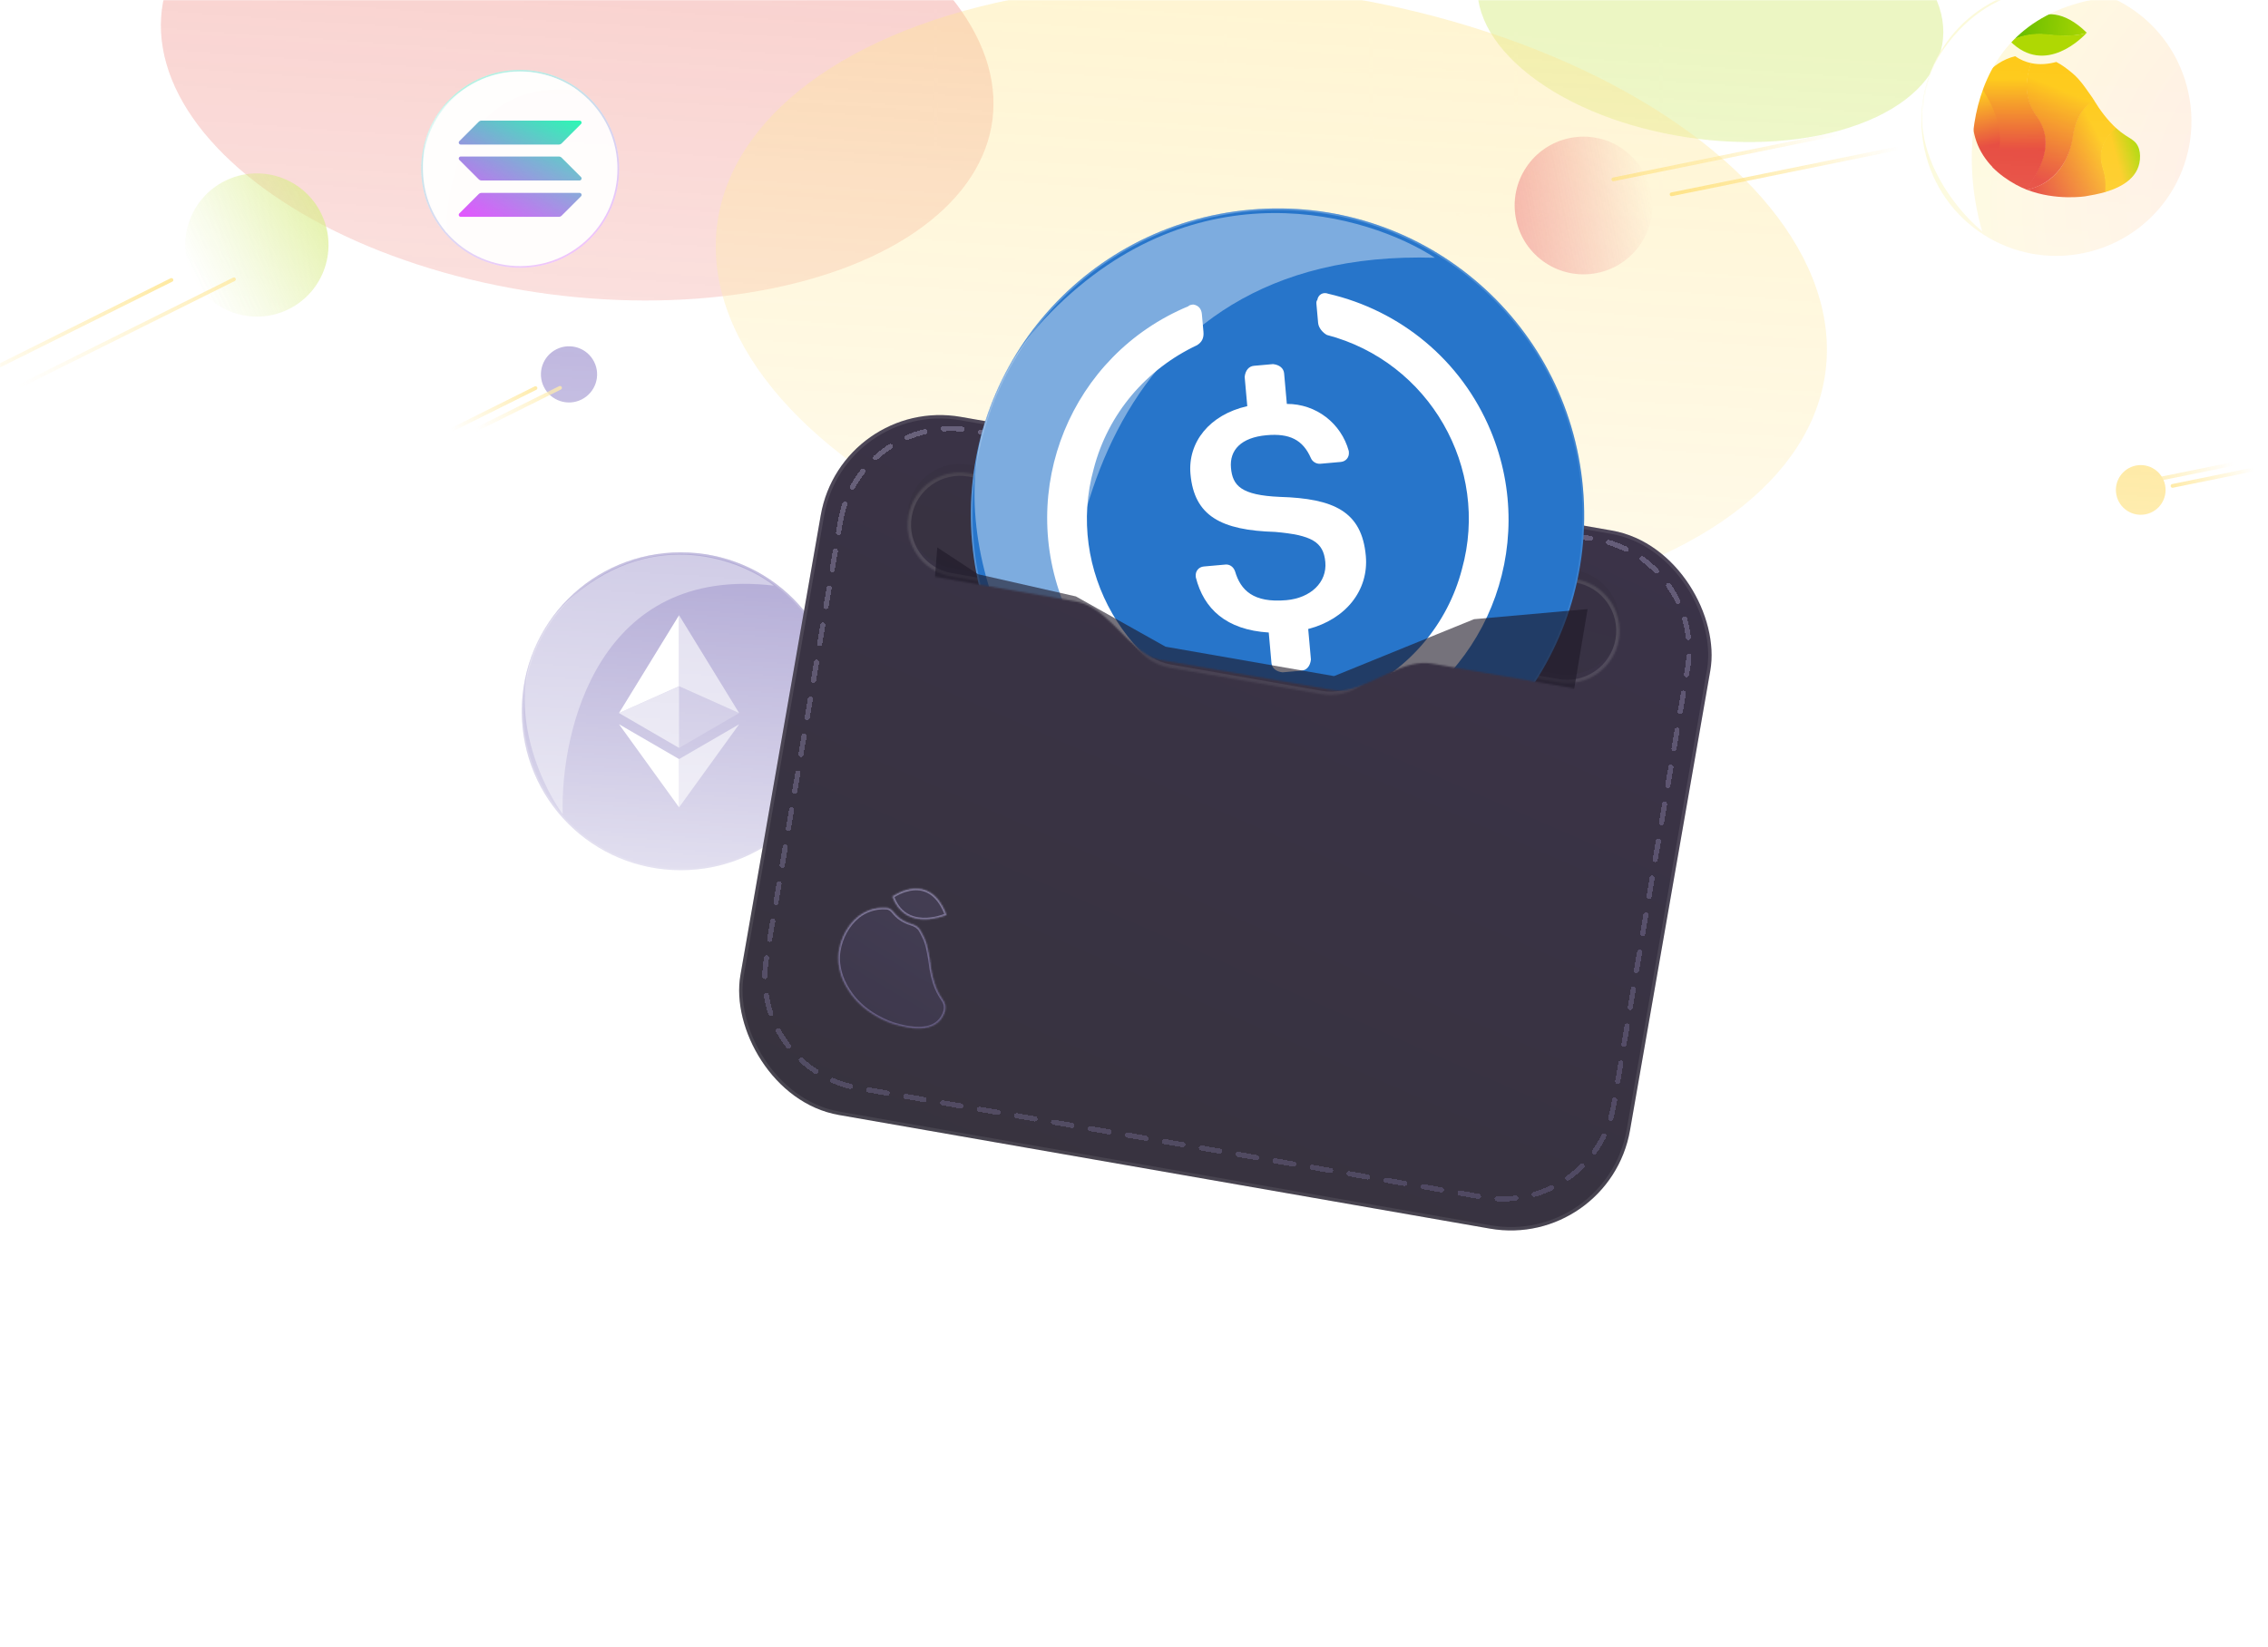 <svg width="1330" height="966" viewBox="0 0 1330 966" fill="none" xmlns="http://www.w3.org/2000/svg">
<mask id="mask0_5033_11189" style="mask-type:alpha" maskUnits="userSpaceOnUse" x="0" y="0" width="1330" height="966">
<rect width="1330" height="966" fill="url(#paint0_linear_5033_11189)"/>
</mask>
<g mask="url(#mask0_5033_11189)">
<g opacity="0.3">
<rect x="429.074" y="210.123" width="623.97" height="2.026" fill="url(#paint1_radial_5033_11189)" fill-opacity="0.3"/>
<rect x="398.691" y="125.037" width="846.817" height="2.026" fill="url(#paint2_radial_5033_11189)" fill-opacity="0.3"/>
<rect x="254.859" y="39.952" width="972.421" height="2.026" fill="url(#paint3_radial_5033_11189)" fill-opacity="0.3"/>
<rect x="464.527" y="-418.909" width="623.97" height="2.026" transform="rotate(90 464.527 -418.909)" fill="url(#paint4_radial_5033_11189)" fill-opacity="0.3"/>
<rect x="549.613" y="-449.299" width="846.817" height="2.026" transform="rotate(90 549.613 -449.299)" fill="url(#paint5_radial_5033_11189)" fill-opacity="0.3"/>
<rect x="804.879" y="-629.602" width="1126.39" height="2.026" transform="rotate(90 804.879 -629.602)" fill="url(#paint6_radial_5033_11189)" fill-opacity="0.3"/>
<rect x="889.965" y="-568.825" width="1004.84" height="2.026" transform="rotate(90 889.965 -568.825)" fill="url(#paint7_radial_5033_11189)" fill-opacity="0.3"/>
<rect x="634.703" y="-593.138" width="972.421" height="2.026" transform="rotate(90 634.703 -593.138)" fill="url(#paint8_radial_5033_11189)" fill-opacity="0.3"/>
<rect x="719.789" y="-670.12" width="1126.39" height="2.026" transform="rotate(90 719.789 -670.12)" fill="url(#paint9_radial_5033_11189)" fill-opacity="0.3"/>
<rect x="975.047" y="-453.351" width="895.438" height="2.026" transform="rotate(90 975.047 -453.351)" fill="url(#paint10_radial_5033_11189)" fill-opacity="0.3"/>
<rect x="1060.13" y="-475.634" width="737.419" height="2.026" transform="rotate(90 1060.13 -475.634)" fill="url(#paint11_radial_5033_11189)" fill-opacity="0.3"/>
</g>
<g opacity="0.6">
<g opacity="0.8">
<g opacity="0.5" filter="url(#filter0_f_5033_11189)">
<ellipse rx="161.853" ry="166.05" transform="matrix(0.79 0.614 -0.94 0.342 639.946 -121.992)" fill="#AFD803"/>
</g>
<g opacity="0.5" filter="url(#filter1_f_5033_11189)">
<ellipse rx="109.605" ry="112.447" transform="matrix(0.79 0.614 -0.94 0.342 1002.96 5.803)" fill="#AFD803"/>
</g>
<g opacity="0.5" filter="url(#filter2_f_5033_11189)">
<ellipse rx="195.673" ry="201.008" transform="matrix(0.79 0.614 -0.94 0.342 338.476 37.852)" fill="#E54033"/>
</g>
<g opacity="0.5" filter="url(#filter3_f_5033_11189)">
<ellipse rx="260.897" ry="268.427" transform="matrix(0.79 0.614 -0.94 0.342 745.534 174.818)" fill="#FECA1A" fill-opacity="0.8"/>
</g>
</g>
<g filter="url(#filter4_b_5033_11189)">
<ellipse cx="150.639" cy="143.722" rx="42" ry="42" transform="rotate(-116.485 150.639 143.722)" fill="url(#paint12_linear_5033_11189)"/>
</g>
<g filter="url(#filter5_b_5033_11189)">
<ellipse cx="333.68" cy="219.608" rx="16.474" ry="16.474" transform="rotate(-116.485 333.68 219.608)" fill="#5B48AD"/>
</g>
<g filter="url(#filter6_b_5033_11189)">
<ellipse cx="928.607" cy="120.545" rx="40.377" ry="40.377" transform="rotate(78.515 928.607 120.545)" fill="url(#paint13_linear_5033_11189)"/>
</g>
<g filter="url(#filter7_b_5033_11189)">
<ellipse cx="1255.37" cy="287.393" rx="14.571" ry="14.571" transform="rotate(78.515 1255.37 287.393)" fill="#FECA1A"/>
</g>
<path d="M137.199 163.83L10.996 226.709" stroke="url(#paint14_linear_5033_11189)" stroke-opacity="0.8" stroke-width="2.2" stroke-linecap="round"/>
<path d="M328.407 227.495L278.906 252.159" stroke="url(#paint15_linear_5033_11189)" stroke-opacity="0.8" stroke-width="2.2" stroke-linecap="round"/>
<path d="M946.096 105.219L1078.93 78.231" stroke="url(#paint16_linear_5033_11189)" stroke-opacity="0.8" stroke-width="2.2" stroke-linecap="round"/>
<path d="M1261.68 281.863L1309.62 272.124" stroke="url(#paint17_linear_5033_11189)" stroke-opacity="0.8" stroke-width="2.2" stroke-linecap="round"/>
<path d="M100.527 164.224L-25.676 227.104" stroke="url(#paint18_linear_5033_11189)" stroke-width="2.2" stroke-linecap="round"/>
<path d="M314.025 227.651L264.523 252.314" stroke="url(#paint19_linear_5033_11189)" stroke-width="2.2" stroke-linecap="round"/>
<path d="M980.248 113.977L1113.09 86.988" stroke="url(#paint20_linear_5033_11189)" stroke-width="2.2" stroke-linecap="round"/>
<path d="M1274.01 285.023L1321.95 275.284" stroke="url(#paint21_linear_5033_11189)" stroke-width="2.2" stroke-linecap="round"/>
</g>
<path d="M399.224 510.449C450.887 510.449 492.449 468.887 492.449 417.224C492.449 365.562 450.887 324 399.224 324C347.562 324 306 365.562 306 417.224C306 468.887 347.562 510.449 399.224 510.449Z" fill="#5949A6"/>
<path d="M491.949 417.224C491.949 468.61 450.61 509.949 399.224 509.949C347.838 509.949 306.5 468.61 306.5 417.224C306.5 365.838 347.838 324.5 399.224 324.5C450.61 324.5 491.949 365.838 491.949 417.224Z" stroke="url(#paint22_linear_5033_11189)" stroke-opacity="0.3"/>
<mask id="mask1_5033_11189" style="mask-type:alpha" maskUnits="userSpaceOnUse" x="306" y="324" width="187" height="187">
<path d="M399.224 510.449C450.887 510.449 492.449 468.887 492.449 417.224C492.449 365.562 450.887 324 399.224 324C347.562 324 306 365.562 306 417.224C306 468.887 347.562 510.449 399.224 510.449Z" fill="#2775CA"/>
</mask>
<g mask="url(#mask1_5033_11189)">
<g filter="url(#filter8_f_5033_11189)">
<path d="M453.839 343.55C351.465 331.265 328.602 427.837 329.967 477.659C311.881 452.065 287.79 390.642 336.11 349.692C384.43 308.743 434.729 328.535 453.839 343.55Z" fill="white" fill-opacity="0.4"/>
</g>
</g>
<path d="M398.219 360.866V402.533L433.436 418.27L398.219 360.866Z" fill="white" fill-opacity="0.602"/>
<path d="M398.218 360.866L362.996 418.27L398.218 402.533V360.866Z" fill="white"/>
<path d="M398.219 445.271V473.583L433.459 424.828L398.219 445.271Z" fill="white" fill-opacity="0.602"/>
<path d="M398.218 473.583V445.266L362.996 424.828L398.218 473.583Z" fill="white"/>
<path d="M398.219 438.718L433.436 418.27L398.219 402.542V438.718Z" fill="white" fill-opacity="0.2"/>
<path d="M362.996 418.27L398.218 438.718V402.542L362.996 418.27Z" fill="white" fill-opacity="0.602"/>
<path d="M305.044 157.089C337.211 157.089 363.089 131.211 363.089 99.044C363.089 66.878 337.211 41 305.044 41C272.878 41 247 66.878 247 99.044C247 131.211 272.878 157.089 305.044 157.089Z" fill="#FFFCFB"/>
<path d="M362.589 99.044C362.589 130.935 336.935 156.589 305.044 156.589C273.154 156.589 247.5 130.935 247.5 99.044C247.5 67.154 273.154 41.5 305.044 41.5C336.935 41.5 362.589 67.154 362.589 99.044Z" stroke="url(#paint23_linear_5033_11189)" stroke-opacity="0.39"/>
<mask id="mask2_5033_11189" style="mask-type:alpha" maskUnits="userSpaceOnUse" x="247" y="41" width="117" height="117">
<path d="M305.044 157.089C337.211 157.089 363.089 131.211 363.089 99.044C363.089 66.878 337.211 41 305.044 41C272.878 41 247 66.878 247 99.044C247 131.211 272.878 157.089 305.044 157.089Z" fill="#2775CA"/>
</mask>
<g mask="url(#mask2_5033_11189)">
<g filter="url(#filter9_f_5033_11189)">
<path d="M339.047 53.172C275.306 45.523 261.071 105.652 261.921 136.673C250.66 120.737 235.66 82.493 265.746 56.997C295.831 31.5 327.149 43.824 339.047 53.172Z" fill="white" fill-opacity="0.6"/>
</g>
</g>
<path d="M280.73 113.831C281.164 113.396 281.762 113.143 282.396 113.143H339.875C340.925 113.143 341.45 114.41 340.708 115.153L329.353 126.507C328.919 126.942 328.321 127.196 327.687 127.196H270.208C269.158 127.196 268.633 125.928 269.375 125.185L280.73 113.831Z" fill="url(#paint24_linear_5033_11189)"/>
<path d="M280.73 71.436C281.182 71.002 281.78 70.748 282.396 70.748H339.875C340.925 70.748 341.45 72.016 340.708 72.758L329.353 84.113C328.919 84.547 328.321 84.801 327.687 84.801H270.208C269.158 84.801 268.633 83.533 269.375 82.791L280.73 71.436Z" fill="url(#paint25_linear_5033_11189)"/>
<path d="M329.353 92.498C328.919 92.063 328.321 91.81 327.687 91.81H270.208C269.158 91.81 268.633 93.077 269.375 93.82L280.73 105.174C281.164 105.609 281.762 105.862 282.396 105.862H339.875C340.925 105.862 341.45 104.595 340.708 103.852L329.353 92.498Z" fill="url(#paint26_linear_5033_11189)"/>
<g filter="url(#filter10_ii_5033_11189)">
<path d="M1226.41 147.376C1268.78 136.024 1293.73 92.81 1282.38 50.446C1271.02 8.082 1227.81 -16.868 1185.45 -5.516C1143.08 5.835 1118.13 49.049 1129.48 91.413C1140.84 133.777 1184.05 158.727 1226.41 147.376Z" fill="url(#paint27_radial_5033_11189)"/>
</g>
<g filter="url(#filter11_di_5033_11189)">
<path d="M1215.22 84.673C1213.36 98.408 1205.63 109.244 1193.94 113.703C1193.69 113.807 1190.47 114.948 1188.62 115.3C1205.67 121.903 1222.95 119.137 1222.95 119.137C1226.65 118.541 1230.81 117.752 1234.87 116.549C1235.3 112.402 1234.96 107.88 1233.42 103.057C1229.84 91.856 1234.86 84.268 1241.18 79.372C1236.02 74.705 1231.46 68.598 1227.88 62.697C1222.71 65.668 1216.9 72.214 1215.22 84.673Z" fill="url(#paint28_linear_5033_11189)"/>
<path d="M1233.17 103.038C1234.72 107.86 1234.92 112.53 1234.49 116.677C1244.97 113.569 1255.22 107.593 1254.96 95.362C1254.91 92.767 1254.27 90.101 1252.66 88.067C1251.09 86.085 1248.77 84.891 1246.63 83.541C1244.62 82.243 1242.72 80.781 1240.95 79.17C1234.64 84.066 1229.6 91.838 1233.17 103.038Z" fill="url(#paint29_linear_5033_11189)"/>
<path d="M1227.18 61.532C1224.39 57.625 1221.84 53.648 1218.66 50.167C1217.59 48.99 1216.45 47.888 1215.23 46.867C1212.3 44.427 1209.25 42.102 1205.87 40.335C1201.2 41.601 1196.1 42.125 1191.02 41.031C1188.22 48.657 1185.96 60.924 1194.03 72.074C1205.93 88.542 1195.1 104.88 1188.07 115.082L1188.62 115.3C1190.37 114.976 1192.08 114.492 1193.73 113.853C1205.42 109.393 1213.67 98.206 1215.53 84.472C1217.21 72.013 1222.88 65.931 1228.04 62.962C1227.74 62.487 1227.45 62.01 1227.18 61.532Z" fill="url(#paint30_linear_5033_11189)"/>
<path d="M1161.07 53.067C1156.15 62.559 1155.35 74.269 1158.28 84.702C1159.99 90.773 1163.13 96.074 1167.17 100.633C1167.77 101.317 1168.4 101.984 1169.05 102.634C1179.75 84.019 1168.59 63.543 1161.07 53.067Z" fill="url(#paint31_linear_5033_11189)"/>
<path d="M1194.27 72.008C1186.21 60.853 1188.37 48.688 1191.17 41.065C1187.78 40.33 1184.56 38.939 1181.71 36.971C1178.17 37.846 1174.81 39.321 1171.77 41.331C1166.92 44.52 1163.25 48.821 1160.71 53.727C1168.07 63.973 1178.98 84.002 1168.52 102.208C1172.51 106.228 1177.23 109.601 1182.24 112.344C1184.22 113.424 1186.27 114.377 1188.37 115.198C1195.4 105 1206.18 88.476 1194.27 72.008Z" fill="url(#paint32_linear_5033_11189)"/>
</g>
<g filter="url(#filter12_di_5033_11189)">
<path d="M1200.43 24.383C1211.39 25.638 1218.62 24.837 1223.61 23.337L1223.73 23.205C1196.41 -3.755 1178.64 27.996 1178.64 27.996L1178.69 28.049C1183.73 25.694 1191.34 23.343 1200.43 24.383Z" fill="url(#paint33_linear_5033_11189)"/>
<path d="M1200.5 24.128C1191.41 23.092 1183.71 25.287 1178.69 28.05C1199.41 48.991 1221.79 25.334 1223.61 23.338C1218.61 24.839 1211.46 25.383 1200.5 24.128Z" fill="url(#paint34_linear_5033_11189)"/>
</g>
<mask id="mask3_5033_11189" style="mask-type:alpha" maskUnits="userSpaceOnUse" x="1126" y="-9" width="160" height="160">
<path d="M1226.41 147.376C1268.78 136.024 1293.73 92.81 1282.38 50.446C1271.02 8.082 1227.81 -16.868 1185.45 -5.516C1143.08 5.835 1118.13 49.049 1129.48 91.413C1140.84 133.777 1184.05 158.727 1226.41 147.376Z" fill="#2775CA"/>
</mask>
<g mask="url(#mask3_5033_11189)">
<g filter="url(#filter13_f_5033_11189)">
<path d="M1234.52 -1.485C1147.88 10.935 1150.35 95.15 1162.41 135.705C1141.96 118.692 1108.71 73.616 1139.33 29.42C1169.96 -14.776 1215.55 -9.598 1234.52 -1.485Z" fill="white"/>
</g>
</g>
</g>
<g filter="url(#filter14_bd_5033_11189)">
<rect x="493.504" y="222.322" width="529.563" height="415.698" rx="71" transform="rotate(9.905 493.504 222.322)" fill="url(#paint35_linear_5033_11189)"/>
<rect x="494.317" y="223.479" width="527.563" height="413.698" rx="70" transform="rotate(9.905 494.317 223.479)" stroke="url(#paint36_linear_5033_11189)" stroke-width="2"/>
</g>
<g filter="url(#filter15_d_5033_11189)">
<mask id="path-58-inside-1_5033_11189" fill="white">
<path fill-rule="evenodd" clip-rule="evenodd" d="M523.307 521.92C523.307 521.919 523.306 521.918 523.305 521.918V521.918C523.304 521.918 523.303 521.917 523.302 521.916L523.294 521.893C523.288 521.877 523.279 521.869 523.293 521.86C523.788 521.506 545.232 506.392 555.069 532.688C555.075 532.702 555.068 532.719 555.054 532.725L554.96 532.765C554.96 532.765 554.96 532.765 554.96 532.765V532.765C554.96 532.765 554.96 532.765 554.96 532.765C553.116 533.541 530.699 542.453 523.307 521.92ZM527.538 534.488C527.539 534.488 527.539 534.488 527.539 534.488V534.488C527.539 534.488 527.54 534.488 527.54 534.488C529.637 536.072 531.975 537.151 534.372 537.87C536.498 538.507 538.523 539.606 539.658 541.513C540.513 542.949 541.268 544.448 541.983 545.961C542.483 547.026 542.909 548.125 543.26 549.249C544.074 551.825 544.54 554.482 545.011 557.171L545.011 557.171C545.149 557.959 545.288 558.751 545.436 559.543C545.468 559.875 545.503 560.208 545.542 560.541C545.542 560.546 545.546 560.549 545.551 560.548V560.548C545.555 560.548 545.559 560.551 545.559 560.556C546.125 565.635 547.281 571.156 549.294 575.9C549.294 575.902 549.293 575.903 549.292 575.904V575.904C549.29 575.904 549.289 575.906 549.29 575.907C549.957 577.467 550.747 578.971 551.652 580.405C551.831 580.681 552.015 580.956 552.199 581.232L552.2 581.233L552.2 581.233L552.201 581.235L552.201 581.236C553.065 582.527 553.934 583.828 554.294 585.328C554.741 587.197 554.335 589.187 553.562 590.947C549.917 599.244 541.173 600.065 533.158 598.883C533.155 598.883 533.154 598.88 533.155 598.878V598.878C533.157 598.875 533.155 598.872 533.153 598.872C530.154 598.409 527.226 597.669 524.642 596.939C524.64 596.939 524.641 596.939 524.639 596.939C524.578 596.921 512.145 593.382 502.772 583.656C502.769 583.653 502.765 583.651 502.761 583.649V583.649C502.757 583.648 502.753 583.646 502.75 583.643L502.453 583.329C502.452 583.329 502.452 583.328 502.453 583.328V583.328C502.453 583.328 502.453 583.327 502.453 583.327C501.361 582.171 500.339 580.951 499.394 579.672C496.883 576.271 494.772 572.543 493.344 568.606C493.338 568.59 493.344 568.573 493.357 568.563V568.563C493.37 568.554 493.376 568.537 493.371 568.522C493.207 568.05 493.054 567.575 492.911 567.097C491.618 562.773 491.163 558.232 491.912 553.62C493.167 545.883 497.189 538.436 503.21 533.58C503.213 533.577 503.215 533.573 503.214 533.57V533.57C503.213 533.566 503.215 533.562 503.218 533.559C503.359 533.451 503.5 533.343 503.643 533.238L503.653 533.23C503.653 533.23 503.653 533.23 503.653 533.23V533.23C503.653 533.23 503.653 533.23 503.653 533.23C506.795 530.905 510.45 529.285 514.514 528.684C516.334 528.41 518.177 528.349 520.005 528.502C521.635 528.638 522.991 529.69 523.998 530.979C525.023 532.291 526.212 533.471 527.538 534.488Z"/>
</mask>
<path fill-rule="evenodd" clip-rule="evenodd" d="M523.307 521.92C523.307 521.919 523.306 521.918 523.305 521.918V521.918C523.304 521.918 523.303 521.917 523.302 521.916L523.294 521.893C523.288 521.877 523.279 521.869 523.293 521.86C523.788 521.506 545.232 506.392 555.069 532.688C555.075 532.702 555.068 532.719 555.054 532.725L554.96 532.765C554.96 532.765 554.96 532.765 554.96 532.765V532.765C554.96 532.765 554.96 532.765 554.96 532.765C553.116 533.541 530.699 542.453 523.307 521.92ZM527.538 534.488C527.539 534.488 527.539 534.488 527.539 534.488V534.488C527.539 534.488 527.54 534.488 527.54 534.488C529.637 536.072 531.975 537.151 534.372 537.87C536.498 538.507 538.523 539.606 539.658 541.513C540.513 542.949 541.268 544.448 541.983 545.961C542.483 547.026 542.909 548.125 543.26 549.249C544.074 551.825 544.54 554.482 545.011 557.171L545.011 557.171C545.149 557.959 545.288 558.751 545.436 559.543C545.468 559.875 545.503 560.208 545.542 560.541C545.542 560.546 545.546 560.549 545.551 560.548V560.548C545.555 560.548 545.559 560.551 545.559 560.556C546.125 565.635 547.281 571.156 549.294 575.9C549.294 575.902 549.293 575.903 549.292 575.904V575.904C549.29 575.904 549.289 575.906 549.29 575.907C549.957 577.467 550.747 578.971 551.652 580.405C551.831 580.681 552.015 580.956 552.199 581.232L552.2 581.233L552.2 581.233L552.201 581.235L552.201 581.236C553.065 582.527 553.934 583.828 554.294 585.328C554.741 587.197 554.335 589.187 553.562 590.947C549.917 599.244 541.173 600.065 533.158 598.883C533.155 598.883 533.154 598.88 533.155 598.878V598.878C533.157 598.875 533.155 598.872 533.153 598.872C530.154 598.409 527.226 597.669 524.642 596.939C524.64 596.939 524.641 596.939 524.639 596.939C524.578 596.921 512.145 593.382 502.772 583.656C502.769 583.653 502.765 583.651 502.761 583.649V583.649C502.757 583.648 502.753 583.646 502.75 583.643L502.453 583.329C502.452 583.329 502.452 583.328 502.453 583.328V583.328C502.453 583.328 502.453 583.327 502.453 583.327C501.361 582.171 500.339 580.951 499.394 579.672C496.883 576.271 494.772 572.543 493.344 568.606C493.338 568.59 493.344 568.573 493.357 568.563V568.563C493.37 568.554 493.376 568.537 493.371 568.522C493.207 568.05 493.054 567.575 492.911 567.097C491.618 562.773 491.163 558.232 491.912 553.62C493.167 545.883 497.189 538.436 503.21 533.58C503.213 533.577 503.215 533.573 503.214 533.57V533.57C503.213 533.566 503.215 533.562 503.218 533.559C503.359 533.451 503.5 533.343 503.643 533.238L503.653 533.23C503.653 533.23 503.653 533.23 503.653 533.23V533.23C503.653 533.23 503.653 533.23 503.653 533.23C506.795 530.905 510.45 529.285 514.514 528.684C516.334 528.41 518.177 528.349 520.005 528.502C521.635 528.638 522.991 529.69 523.998 530.979C525.023 532.291 526.212 533.471 527.538 534.488Z" fill="url(#paint37_linear_5033_11189)" fill-opacity="0.1" shape-rendering="crispEdges"/>
<path d="M541.983 545.961L542.889 545.536L542.887 545.533L541.983 545.961ZM543.26 549.249L542.305 549.546L542.306 549.55L543.26 549.249ZM545.011 557.171L544.026 557.343L544.029 557.36L544.033 557.377L545.011 557.171ZM545.011 557.171L545.996 556.998L545.993 556.981L545.99 556.965L545.011 557.171ZM545.436 559.543L546.432 559.449L546.428 559.404L546.419 559.36L545.436 559.543ZM551.652 580.405L550.807 580.939L550.812 580.948L551.652 580.405ZM552.199 581.232L551.367 581.787L551.368 581.789L552.199 581.232ZM552.2 581.233L551.369 581.791L551.375 581.799L551.381 581.808L552.2 581.233ZM552.2 581.233L553.032 580.68L553.025 580.669L553.018 580.659L552.2 581.233ZM552.201 581.235L551.368 581.789L551.372 581.794L552.201 581.235ZM552.201 581.236L553.033 580.68L553.03 580.676L552.201 581.236ZM554.294 585.328L555.266 585.095L555.266 585.095L554.294 585.328ZM553.562 590.947L554.477 591.35L554.477 591.349L553.562 590.947ZM499.394 579.672L498.589 580.266L498.589 580.266L499.394 579.672ZM492.911 567.097L493.869 566.811L493.869 566.811L492.911 567.097ZM491.912 553.62L492.899 553.781L492.899 553.78L491.912 553.62ZM503.643 533.238L504.239 534.041L504.247 534.035L504.255 534.029L503.643 533.238ZM514.514 528.684L514.66 529.673L514.663 529.673L514.514 528.684ZM520.005 528.502L520.088 527.506L520.005 528.502ZM523.998 530.979L523.21 531.595L523.998 530.979ZM503.653 533.23L504.248 534.034L503.653 533.23ZM503.653 533.23L504.265 534.021L503.653 533.23ZM503.218 533.559L502.607 532.768L503.218 533.559ZM493.371 568.522L492.426 568.849L493.371 568.522ZM493.344 568.606L492.404 568.947L493.344 568.606ZM502.453 583.327L501.726 584.014L502.453 583.327ZM549.29 575.907L548.371 576.301L549.29 575.907ZM549.294 575.9L550.214 575.509L549.294 575.9ZM502.453 583.329L503.178 582.641L502.453 583.329ZM534.372 537.87L534.085 538.827L534.372 537.87ZM539.658 541.513L540.517 541.001L539.658 541.513ZM502.75 583.643L503.476 582.955L503.476 582.955L502.75 583.643ZM527.538 534.488L528.147 533.694L527.538 534.488ZM502.772 583.656L503.492 582.962L502.772 583.656ZM527.539 534.488L526.833 533.779L527.539 534.488ZM527.54 534.488L528.143 533.69L528.143 533.69L527.54 534.488ZM524.642 596.939L524.371 597.902L524.642 596.939ZM524.639 596.939L524.366 597.901L524.639 596.939ZM554.96 532.765L554.572 531.843L554.96 532.765ZM503.21 533.58L502.583 532.801L503.21 533.58ZM545.559 560.556L546.553 560.445L545.559 560.556ZM533.153 598.872L533 599.86L533.153 598.872ZM554.96 532.765L555.349 533.686L554.96 532.765ZM545.542 560.541L544.548 560.657L545.542 560.541ZM533.158 598.883L533.012 599.873L533.158 598.883ZM555.069 532.688L556.006 532.337L555.069 532.688ZM555.054 532.725L555.443 533.646L555.443 533.646L555.054 532.725ZM523.294 521.893L524.235 521.555L523.294 521.893ZM523.293 521.86L523.874 522.673L523.293 521.86ZM523.302 521.916L524.244 521.579L523.302 521.916ZM523.305 521.918L523.307 522.918L523.305 521.918ZM523.307 521.92L522.366 522.258L523.307 521.92ZM524.244 521.579L524.235 521.555L522.353 522.23L522.361 522.254L524.244 521.579ZM523.874 522.673C524.094 522.516 529.391 518.79 535.758 518.277C538.909 518.023 542.291 518.559 545.468 520.684C548.651 522.813 551.726 526.603 554.133 533.038L556.006 532.337C553.495 525.624 550.2 521.443 546.58 519.021C542.954 516.596 539.099 516.001 535.598 516.283C528.66 516.842 522.987 520.849 522.712 521.046L523.874 522.673ZM554.665 531.804L554.571 531.843L555.349 533.686L555.443 533.646L554.665 531.804ZM522.366 522.258C524.281 527.576 527.198 531.056 530.571 533.227C533.932 535.39 537.674 536.207 541.178 536.333C548.158 536.582 554.387 534.091 555.348 533.687L554.572 531.843C553.69 532.215 547.787 534.568 541.25 534.334C537.996 534.218 534.632 533.462 531.653 531.545C528.687 529.636 526.029 526.529 524.248 521.581L522.366 522.258ZM534.659 536.912C532.354 536.221 530.128 535.189 528.143 533.69L526.937 535.286C529.146 536.954 531.596 538.082 534.085 538.827L534.659 536.912ZM542.887 545.533C542.166 544.007 541.395 542.477 540.517 541.001L538.799 542.024C539.631 543.422 540.37 544.889 541.079 546.388L542.887 545.533ZM544.214 548.951C543.85 547.784 543.407 546.643 542.889 545.536L541.078 546.385C541.558 547.41 541.968 548.466 542.305 549.546L544.214 548.951ZM545.996 556.998C545.527 554.321 545.051 551.598 544.213 548.947L542.306 549.55C543.097 552.053 543.553 554.644 544.026 557.343L545.996 556.998ZM545.99 556.965L545.99 556.965L544.033 557.377L544.033 557.377L545.99 556.965ZM546.419 559.36C546.272 558.573 546.135 557.788 545.996 556.998L544.026 557.343C544.164 558.131 544.304 558.928 544.453 559.727L546.419 559.36ZM546.535 560.425C546.497 560.099 546.462 559.774 546.432 559.449L544.441 559.637C544.473 559.976 544.509 560.316 544.548 560.657L546.535 560.425ZM550.214 575.509C548.252 570.884 547.113 565.465 546.553 560.445L544.566 560.666C545.138 565.804 546.311 571.428 548.373 576.29L550.214 575.509ZM552.498 579.872C551.621 578.482 550.856 577.025 550.209 575.514L548.371 576.301C549.059 577.909 549.873 579.459 550.807 580.939L552.498 579.872ZM553.03 580.676C552.845 580.4 552.666 580.131 552.493 579.863L550.812 580.948C550.996 581.232 551.184 581.513 551.367 581.787L553.03 580.676ZM553.03 580.676L553.029 580.674L551.368 581.789L551.369 581.791L553.03 580.676ZM553.018 580.659L553.018 580.658L551.381 581.808L551.382 581.808L553.018 580.659ZM553.033 580.681L553.032 580.68L551.367 581.787L551.368 581.789L553.033 580.681ZM553.03 580.676L553.03 580.676L551.372 581.794L551.372 581.795L553.03 580.676ZM555.266 585.095C554.858 583.391 553.877 581.943 553.033 580.68L551.37 581.791C552.252 583.111 553.01 584.265 553.321 585.561L555.266 585.095ZM554.477 591.349C555.302 589.472 555.782 587.251 555.266 585.095L553.321 585.561C553.7 587.144 553.368 588.901 552.646 590.545L554.477 591.349ZM533.012 599.873C537.085 600.473 541.442 600.583 545.287 599.427C549.174 598.259 552.523 595.799 554.477 591.35L552.646 590.545C550.956 594.392 548.111 596.491 544.711 597.512C541.269 598.546 537.246 598.475 533.304 597.894L533.012 599.873ZM524.371 597.902C526.971 598.636 529.944 599.389 533 599.86L533.305 597.884C530.365 597.43 527.481 596.701 524.914 595.977L524.371 597.902ZM502.052 584.35C511.615 594.274 524.264 597.872 524.366 597.901L524.912 595.977C524.92 595.979 521.857 595.109 517.638 593.04C513.415 590.969 508.072 587.715 503.492 582.962L502.052 584.35ZM501.727 584.017L502.024 584.331L503.476 582.955L503.178 582.641L501.727 584.017ZM498.589 580.266C499.559 581.578 500.606 582.829 501.726 584.014L503.18 582.64C502.115 581.514 501.119 580.324 500.198 579.078L498.589 580.266ZM492.404 568.947C493.87 572.989 496.032 576.801 498.589 580.266L500.198 579.078C497.735 575.74 495.673 572.096 494.284 568.265L492.404 568.947ZM491.953 567.384C492.1 567.875 492.257 568.364 492.426 568.849L494.315 568.194C494.156 567.736 494.008 567.275 493.869 566.811L491.953 567.384ZM490.925 553.46C490.148 558.241 490.623 562.936 491.953 567.384L493.869 566.811C492.613 562.61 492.178 558.222 492.899 553.781L490.925 553.46ZM502.583 532.801C496.35 537.828 492.215 545.505 490.925 553.46L492.899 553.78C494.118 546.26 498.028 539.044 503.838 534.358L502.583 532.801ZM503.048 532.434C502.9 532.544 502.753 532.655 502.607 532.768L503.829 534.351C503.965 534.246 504.101 534.143 504.239 534.041L503.048 532.434ZM503.041 532.439L503.032 532.447L504.255 534.029L504.265 534.021L503.041 532.439ZM514.368 527.695C510.128 528.322 506.321 530.012 503.058 532.426L504.248 534.034C507.269 531.799 510.772 530.249 514.66 529.673L514.368 527.695ZM520.088 527.506C518.182 527.346 516.262 527.409 514.365 527.695L514.663 529.673C516.406 529.41 518.171 529.352 519.922 529.499L520.088 527.506ZM528.147 533.694C526.888 532.729 525.759 531.609 524.786 530.364L523.21 531.595C524.287 532.974 525.536 534.213 526.93 535.281L528.147 533.694ZM519.922 529.499C521.159 529.602 522.288 530.415 523.21 531.595L524.786 530.364C523.694 528.966 522.11 527.674 520.088 527.506L519.922 529.499ZM502.671 533.417C502.809 534.146 503.659 534.47 504.248 534.034L503.058 532.426C503.647 531.991 504.497 532.315 504.636 533.044L502.671 533.417ZM504.265 534.021C503.674 534.478 502.81 534.15 502.671 533.417L504.636 533.044C504.497 532.31 503.632 531.982 503.041 532.439L504.265 534.021ZM504.196 533.383C504.266 533.749 504.124 534.123 503.829 534.351L502.607 532.768C502.305 533.001 502.161 533.383 502.232 533.757L504.196 533.383ZM493.935 569.38C494.312 569.113 494.466 568.63 494.315 568.194L492.426 568.849C492.285 568.444 492.429 567.995 492.78 567.747L493.935 569.38ZM494.284 568.265C494.432 568.673 494.288 569.13 493.935 569.38L492.78 567.747C492.399 568.016 492.244 568.507 492.404 568.947L494.284 568.265ZM502.961 584.19C503.514 583.863 503.621 583.107 503.18 582.64L501.726 584.014C501.286 583.548 501.392 582.793 501.945 582.467L502.961 584.19ZM549.069 574.929C548.459 575.068 548.124 575.726 548.371 576.301L550.209 575.514C550.454 576.086 550.121 576.74 549.514 576.879L549.069 574.929ZM548.373 576.29C548.129 575.715 548.467 575.066 549.069 574.929L549.514 576.879C550.119 576.74 550.459 576.088 550.214 575.509L548.373 576.29ZM503.178 582.641C503.62 583.107 503.514 583.863 502.961 584.19L501.945 582.467C501.391 582.794 501.284 583.551 501.727 584.017L503.178 582.641ZM534.085 538.827C536.103 539.432 537.848 540.428 538.799 542.024L540.517 541.001C539.198 538.784 536.892 537.581 534.659 536.912L534.085 538.827ZM503.01 582.681C503.188 582.727 503.349 582.822 503.476 582.955L502.024 584.331C502.157 584.471 502.326 584.57 502.512 584.618L503.01 582.681ZM526.833 533.779C527.188 533.426 527.75 533.39 528.147 533.694L526.93 535.281C527.328 535.586 527.89 535.55 528.245 535.196L526.833 533.779ZM503.492 582.962C503.362 582.827 503.195 582.729 503.01 582.681L502.512 584.618C502.335 584.573 502.177 584.479 502.052 584.35L503.492 582.962ZM528.245 535.196C527.891 535.549 527.333 535.584 526.937 535.286L528.143 533.69C527.747 533.391 527.188 533.426 526.833 533.779L528.245 535.196ZM524.914 595.977C524.912 595.977 524.911 595.976 524.911 595.976C524.912 595.977 524.913 595.977 524.912 595.977L524.366 597.901C524.367 597.901 524.368 597.901 524.37 597.902C524.371 597.902 524.37 597.902 524.371 597.902L524.914 595.977ZM554.817 533.755C554.584 533.721 554.351 533.602 554.182 533.393C554.102 533.294 553.915 533.02 553.97 532.628C554.034 532.162 554.373 531.927 554.572 531.843L555.348 533.687C555.548 533.603 555.886 533.368 555.951 532.902C556.005 532.51 555.819 532.236 555.739 532.137C555.57 531.928 555.336 531.809 555.103 531.775L554.817 533.755ZM503.838 534.358C504.129 534.124 504.266 533.749 504.196 533.383L502.232 533.757C502.163 533.398 502.298 533.031 502.583 532.801L503.838 534.358ZM545.638 561.544C545.105 561.591 544.626 561.205 544.566 560.666L546.553 560.445C546.492 559.897 546.005 559.504 545.463 559.552L545.638 561.544ZM534.014 599.39C534.379 598.778 534.008 597.992 533.305 597.884L533 599.86C532.302 599.753 531.934 598.973 532.297 598.365L534.014 599.39ZM554.571 531.843C553.638 532.237 553.814 533.61 554.817 533.755L555.103 531.775C556.106 531.92 556.282 533.292 555.349 533.686L554.571 531.843ZM544.548 560.657C544.612 561.199 545.095 561.592 545.638 561.544L545.463 559.552C545.998 559.505 546.473 559.892 546.535 560.425L544.548 560.657ZM533.304 597.894C534.009 597.998 534.376 598.784 534.014 599.39L532.297 598.365C531.932 598.976 532.301 599.768 533.012 599.873L533.304 597.894ZM554.133 533.038C553.967 532.595 554.143 532.024 554.665 531.804L555.443 533.646C555.993 533.414 556.183 532.81 556.006 532.337L554.133 533.038ZM524.235 521.555C524.216 521.501 524.194 521.455 524.197 521.462C524.197 521.462 524.199 521.466 524.201 521.472C524.204 521.478 524.209 521.488 524.214 521.501C524.223 521.525 524.242 521.573 524.258 521.637C524.292 521.779 524.314 522.011 524.204 522.264C524.105 522.492 523.95 522.619 523.874 522.673L522.712 521.046C522.629 521.105 522.469 521.237 522.369 521.469C522.257 521.727 522.279 521.964 522.315 522.111C522.331 522.177 522.35 522.228 522.361 522.254C522.372 522.28 522.381 522.301 522.382 522.302C522.388 522.315 522.369 522.276 522.353 522.23L524.235 521.555ZM523.302 520.918C523.724 520.917 524.101 521.182 524.244 521.579L522.361 522.254C522.504 522.653 522.883 522.919 523.307 522.918L523.302 520.918ZM523.307 522.918C522.86 522.919 522.5 522.63 522.366 522.258L524.248 521.581C524.113 521.207 523.752 520.917 523.302 520.918L523.307 522.918Z" fill="url(#paint38_linear_5033_11189)" fill-opacity="0.5" mask="url(#path-58-inside-1_5033_11189)"/>
</g>
<g filter="url(#filter16_d_5033_11189)">
<path d="M492.721 302.386C498.822 266.309 533.106 242.081 569.149 248.375L935.859 312.406C971.631 318.652 995.637 352.623 989.582 388.428L946.318 644.25C940.217 680.326 905.932 704.554 869.889 698.26L503.18 634.229C467.408 627.983 443.401 594.012 449.457 558.207L492.721 302.386Z" stroke="url(#paint39_linear_5033_11189)" stroke-opacity="0.3" stroke-width="3" stroke-linecap="round" stroke-dasharray="11 11" shape-rendering="crispEdges"/>
</g>
<g opacity="0.4">
<mask id="path-61-inside-2_5033_11189" fill="white">
<path fill-rule="evenodd" clip-rule="evenodd" d="M568.252 277.574C551.536 274.655 535.618 285.84 532.699 302.556C529.781 319.272 540.966 335.19 557.682 338.109L660.945 356.14C660.945 356.14 660.946 356.14 660.945 356.14V356.14C658.027 372.856 669.212 388.774 685.928 391.692L774.95 407.237C791.666 410.155 807.584 398.97 810.503 382.254V382.254C810.503 382.254 810.503 382.254 810.503 382.254L913.771 400.285C930.487 403.204 946.404 392.019 949.323 375.303C952.242 358.587 941.057 342.669 924.341 339.75L568.252 277.574Z"/>
</mask>
<g filter="url(#filter17_i_5033_11189)">
<path fill-rule="evenodd" clip-rule="evenodd" d="M568.252 277.574C551.536 274.655 535.618 285.84 532.699 302.556C529.781 319.272 540.966 335.19 557.682 338.109L660.945 356.14C660.945 356.14 660.946 356.14 660.945 356.14V356.14C658.027 372.856 669.212 388.774 685.928 391.692L774.95 407.237C791.666 410.155 807.584 398.97 810.503 382.254V382.254C810.503 382.254 810.503 382.254 810.503 382.254L913.771 400.285C930.487 403.204 946.404 392.019 949.323 375.303C952.242 358.587 941.057 342.669 924.341 339.75L568.252 277.574Z" fill="url(#paint40_linear_5033_11189)"/>
</g>
<path d="M568.252 277.574L568.596 275.603L568.252 277.574ZM557.682 338.109L557.338 340.079L557.682 338.109ZM913.771 400.285L914.115 398.315L913.771 400.285ZM924.341 339.75L923.997 341.72L924.341 339.75ZM810.503 382.254L810.159 384.224L810.503 382.254ZM660.945 356.14L661.289 354.169L660.945 356.14ZM534.67 302.9C537.398 287.272 552.28 276.815 567.908 279.544L568.596 275.603C550.792 272.495 533.838 284.408 530.729 302.212L534.67 302.9ZM558.026 336.138C542.398 333.41 531.941 318.528 534.67 302.9L530.729 302.212C527.62 320.016 539.533 336.97 557.338 340.079L558.026 336.138ZM661.289 354.169L558.026 336.138L557.338 340.079L660.601 358.11L661.289 354.169ZM686.272 389.722C670.644 386.993 660.187 372.112 662.916 356.484L658.975 355.796C655.866 373.6 667.78 390.554 685.584 393.663L686.272 389.722ZM775.294 405.266L686.272 389.722L685.584 393.663L774.606 409.207L775.294 405.266ZM808.533 381.91C805.804 397.538 790.922 407.995 775.294 405.266L774.606 409.207C792.411 412.316 809.364 400.402 812.473 382.598L808.533 381.91ZM914.115 398.315L810.847 380.284L810.159 384.224L913.427 402.256L914.115 398.315ZM947.353 374.959C944.624 390.587 929.743 401.044 914.115 398.315L913.427 402.256C931.231 405.364 948.184 393.451 951.293 375.647L947.353 374.959ZM923.997 341.72C939.625 344.449 950.082 359.331 947.353 374.959L951.293 375.647C954.402 357.842 942.489 340.889 924.685 337.78L923.997 341.72ZM567.908 279.544L923.997 341.72L924.685 337.78L568.596 275.603L567.908 279.544ZM812.473 382.598C812.286 383.667 811.266 384.417 810.159 384.224L810.847 380.284C809.74 380.09 808.719 380.841 808.533 381.91L812.473 382.598ZM660.601 358.11C659.513 357.92 658.785 356.884 658.975 355.796L662.916 356.484C663.106 355.396 662.378 354.359 661.289 354.169L660.601 358.11Z" fill="url(#paint41_linear_5033_11189)" mask="url(#path-61-inside-2_5033_11189)"/>
</g>
<mask id="mask4_5033_11189" style="mask-type:alpha" maskUnits="userSpaceOnUse" x="529" y="27" width="460" height="378">
<path fill-rule="evenodd" clip-rule="evenodd" d="M651.605 28.567C613.521 21.917 577.258 47.399 570.608 85.483L530.022 317.918C528.408 327.166 534.596 335.973 543.845 337.588L631.081 352.821C647.402 355.67 658.113 375.04 672.19 383.778C674.856 385.433 677.877 386.616 681.158 387.189L780.983 404.619C784.264 405.192 787.507 405.104 790.576 404.45C806.781 400.999 823.422 386.405 839.744 389.255L926.975 404.487C936.224 406.102 945.031 399.913 946.646 390.664L987.232 158.23C993.881 120.146 968.399 83.882 930.315 77.233L651.605 28.567Z" fill="url(#paint42_linear_5033_11189)"/>
</mask>
<g mask="url(#mask4_5033_11189)">
<path d="M765.13 481.238C864.394 472.387 937.132 385.408 928.281 286.143C919.43 186.878 832.451 114.14 733.186 122.991C633.921 131.843 561.183 218.822 570.034 318.087C578.886 417.351 665.865 490.089 765.13 481.238Z" fill="#2775CA"/>
<path d="M927.783 286.187C936.61 385.177 864.075 471.913 765.085 480.74C666.096 489.567 579.359 417.032 570.532 318.042C561.706 219.053 634.241 132.316 733.23 123.489C832.22 114.663 918.956 187.198 927.783 286.187Z" stroke="url(#paint43_linear_5033_11189)" stroke-opacity="0.3"/>
<mask id="mask5_5033_11189" style="mask-type:alpha" maskUnits="userSpaceOnUse" x="569" y="122" width="361" height="360">
<path d="M765.13 481.238C864.394 472.387 937.132 385.408 928.281 286.143C919.43 186.878 832.451 114.14 733.186 122.991C633.921 131.843 561.183 218.822 570.034 318.087C578.886 417.351 665.865 490.089 765.13 481.238Z" fill="#2775CA"/>
</mask>
<g mask="url(#mask5_5033_11189)">
<g filter="url(#filter18_f_5033_11189)">
<path d="M841.471 151.198C642.664 145.134 615.279 334.606 626.438 430.101C587.303 384.024 530.489 270.13 616.317 183.171C702.144 96.211 802.181 125.623 841.471 151.198Z" fill="white" fill-opacity="0.4"/>
</g>
</g>
<path d="M800.946 326.081C798.617 299.96 782.145 292.401 750.466 291.465C727.809 290.476 722.799 284.905 721.867 274.455C720.935 264.005 727.801 256.624 742.727 255.293C756.161 254.095 764.025 257.908 768.754 268.77C769.701 270.942 772.073 272.235 774.312 272.035L786.252 270.971C789.238 270.704 791.277 268.266 791.011 265.281L790.945 264.535C786.495 248.381 771.929 236.891 754.631 236.93L753.033 219.017C752.767 216.031 750.328 213.992 746.531 213.578L735.335 214.576C732.35 214.842 730.31 217.281 729.896 221.08L731.427 238.246C709.302 243.228 696.454 259.419 698.118 278.078C700.314 302.708 716.105 311.078 747.785 312.016C769.016 313.884 776.132 317.763 777.197 329.705C778.262 341.647 768.544 350.788 754.364 352.052C734.958 353.783 727.509 346.171 724.272 335.175C723.26 332.257 720.888 330.963 718.649 331.163L705.96 332.294C702.976 332.56 700.936 334.999 701.203 337.985L701.269 338.732C705.917 357.123 719.057 369.493 744.019 371.03L745.617 388.942C745.883 391.926 748.321 393.965 752.119 394.38L763.314 393.381C766.3 393.115 768.34 390.677 768.754 386.879L767.157 368.966C789.214 363.237 802.743 346.233 800.946 326.081V326.081Z" fill="white"/>
<path d="M720.618 412.236C660.539 396.53 624.895 334.26 641.416 274.86C649.816 242.516 672.316 216.437 701.917 202.513C704.77 200.755 706.063 198.383 705.73 194.65L704.798 184.202C704.532 181.216 702.84 179.11 699.788 178.631C699.041 178.697 697.549 178.83 696.868 179.642C627.962 208.355 595.873 287.198 624.586 356.103C641.747 396.7 676.702 425.932 719.695 435.64C722.814 436.866 725.667 435.107 726.146 432.055C726.826 431.243 726.76 430.496 726.627 429.004L725.695 418.554C725.495 416.315 722.99 413.53 720.618 412.236ZM778.968 172.321C775.849 171.096 772.996 172.854 772.517 175.906C771.836 176.72 771.903 177.465 772.036 178.959L772.968 189.407C773.234 192.393 775.739 195.178 778.111 196.472C838.19 212.178 873.834 274.448 857.313 333.848C848.913 366.193 826.413 392.271 796.812 406.195C793.959 407.953 792.666 410.325 792.999 414.058L793.931 424.507C794.197 427.493 795.889 429.599 798.941 430.078C799.688 430.011 801.18 429.878 801.861 429.066C870.767 400.354 902.856 321.511 874.143 252.605C856.916 211.261 821.213 182.096 778.968 172.321V172.321Z" fill="white"/>
<g opacity="0.61" filter="url(#filter19_f_5033_11189)">
<path d="M683.5 379.342L630.934 349.855L573.521 336.829L549.642 321.109L547.338 350.062L677.098 400.241L778.584 417.961L921.542 413.567L930.996 357.273L864.388 363.213L782.314 396.596L683.5 379.342Z" fill="#1E1927"/>
</g>
</g>
<defs>
<filter id="filter0_f_5033_11189" x="-125.738" y="-800.445" width="1531.37" height="1356.91" filterUnits="userSpaceOnUse" color-interpolation-filters="sRGB">
<feFlood flood-opacity="0" result="BackgroundImageFix"/>
<feBlend mode="normal" in="SourceGraphic" in2="BackgroundImageFix" result="shape"/>
<feGaussianBlur stdDeviation="282" result="effect1_foregroundBlur_5033_11189"/>
</filter>
<filter id="filter1_f_5033_11189" x="302.379" y="-635.703" width="1401.16" height="1283.01" filterUnits="userSpaceOnUse" color-interpolation-filters="sRGB">
<feFlood flood-opacity="0" result="BackgroundImageFix"/>
<feBlend mode="normal" in="SourceGraphic" in2="BackgroundImageFix" result="shape"/>
<feGaussianBlur stdDeviation="282" result="effect1_foregroundBlur_5033_11189"/>
</filter>
<filter id="filter2_f_5033_11189" x="-469.539" y="-664.562" width="1616.03" height="1404.83" filterUnits="userSpaceOnUse" color-interpolation-filters="sRGB">
<feFlood flood-opacity="0" result="BackgroundImageFix"/>
<feBlend mode="normal" in="SourceGraphic" in2="BackgroundImageFix" result="shape"/>
<feGaussianBlur stdDeviation="282" result="effect1_foregroundBlur_5033_11189"/>
</filter>
<filter id="filter3_f_5033_11189" x="-144.125" y="-573.805" width="1779.32" height="1497.24" filterUnits="userSpaceOnUse" color-interpolation-filters="sRGB">
<feFlood flood-opacity="0" result="BackgroundImageFix"/>
<feBlend mode="normal" in="SourceGraphic" in2="BackgroundImageFix" result="shape"/>
<feGaussianBlur stdDeviation="282" result="effect1_foregroundBlur_5033_11189"/>
</filter>
<filter id="filter4_b_5033_11189" x="54.629" y="47.713" width="192.02" height="192.019" filterUnits="userSpaceOnUse" color-interpolation-filters="sRGB">
<feFlood flood-opacity="0" result="BackgroundImageFix"/>
<feGaussianBlur in="BackgroundImageFix" stdDeviation="27"/>
<feComposite in2="SourceAlpha" operator="in" result="effect1_backgroundBlur_5033_11189"/>
<feBlend mode="normal" in="SourceGraphic" in2="effect1_backgroundBlur_5033_11189" result="shape"/>
</filter>
<filter id="filter5_b_5033_11189" x="263.203" y="149.13" width="140.953" height="140.955" filterUnits="userSpaceOnUse" color-interpolation-filters="sRGB">
<feFlood flood-opacity="0" result="BackgroundImageFix"/>
<feGaussianBlur in="BackgroundImageFix" stdDeviation="27"/>
<feComposite in2="SourceAlpha" operator="in" result="effect1_backgroundBlur_5033_11189"/>
<feBlend mode="normal" in="SourceGraphic" in2="effect1_backgroundBlur_5033_11189" result="shape"/>
</filter>
<filter id="filter6_b_5033_11189" x="834.223" y="26.16" width="188.77" height="188.77" filterUnits="userSpaceOnUse" color-interpolation-filters="sRGB">
<feFlood flood-opacity="0" result="BackgroundImageFix"/>
<feGaussianBlur in="BackgroundImageFix" stdDeviation="27"/>
<feComposite in2="SourceAlpha" operator="in" result="effect1_backgroundBlur_5033_11189"/>
<feBlend mode="normal" in="SourceGraphic" in2="effect1_backgroundBlur_5033_11189" result="shape"/>
</filter>
<filter id="filter7_b_5033_11189" x="1186.8" y="218.819" width="137.148" height="137.148" filterUnits="userSpaceOnUse" color-interpolation-filters="sRGB">
<feFlood flood-opacity="0" result="BackgroundImageFix"/>
<feGaussianBlur in="BackgroundImageFix" stdDeviation="27"/>
<feComposite in2="SourceAlpha" operator="in" result="effect1_backgroundBlur_5033_11189"/>
<feBlend mode="normal" in="SourceGraphic" in2="effect1_backgroundBlur_5033_11189" result="shape"/>
</filter>
<filter id="filter8_f_5033_11189" x="263.703" y="281.336" width="234.137" height="240.323" filterUnits="userSpaceOnUse" color-interpolation-filters="sRGB">
<feFlood flood-opacity="0" result="BackgroundImageFix"/>
<feBlend mode="normal" in="SourceGraphic" in2="BackgroundImageFix" result="shape"/>
<feGaussianBlur stdDeviation="22" result="effect1_foregroundBlur_5033_11189"/>
</filter>
<filter id="filter9_f_5033_11189" x="204.059" y="-2.168" width="178.988" height="182.841" filterUnits="userSpaceOnUse" color-interpolation-filters="sRGB">
<feFlood flood-opacity="0" result="BackgroundImageFix"/>
<feBlend mode="normal" in="SourceGraphic" in2="BackgroundImageFix" result="shape"/>
<feGaussianBlur stdDeviation="22" result="effect1_foregroundBlur_5033_11189"/>
</filter>
<filter id="filter10_ii_5033_11189" x="1126.75" y="-8.255" width="158.367" height="158.37" filterUnits="userSpaceOnUse" color-interpolation-filters="sRGB">
<feFlood flood-opacity="0" result="BackgroundImageFix"/>
<feBlend mode="normal" in="SourceGraphic" in2="BackgroundImageFix" result="shape"/>
<feColorMatrix in="SourceAlpha" type="matrix" values="0 0 0 0 0 0 0 0 0 0 0 0 0 0 0 0 0 0 127 0" result="hardAlpha"/>
<feOffset dy="-4"/>
<feComposite in2="hardAlpha" operator="arithmetic" k2="-1" k3="1"/>
<feColorMatrix type="matrix" values="0 0 0 0 0.2 0 0 0 0 0.184 0 0 0 0 0.271 0 0 0 0.1 0"/>
<feBlend mode="normal" in2="shape" result="effect1_innerShadow_5033_11189"/>
<feColorMatrix in="SourceAlpha" type="matrix" values="0 0 0 0 0 0 0 0 0 0 0 0 0 0 0 0 0 0 127 0" result="hardAlpha"/>
<feOffset dy="4"/>
<feComposite in2="hardAlpha" operator="arithmetic" k2="-1" k3="1"/>
<feColorMatrix type="matrix" values="0 0 0 0 0.2 0 0 0 0 0.184 0 0 0 0 0.271 0 0 0 0.1 0"/>
<feBlend mode="normal" in2="effect1_innerShadow_5033_11189" result="effect2_innerShadow_5033_11189"/>
</filter>
<filter id="filter11_di_5033_11189" x="1156.58" y="33.971" width="98.387" height="86.741" filterUnits="userSpaceOnUse" color-interpolation-filters="sRGB">
<feFlood flood-opacity="0" result="BackgroundImageFix"/>
<feColorMatrix in="SourceAlpha" type="matrix" values="0 0 0 0 0 0 0 0 0 0 0 0 0 0 0 0 0 0 127 0" result="hardAlpha"/>
<feOffset dy="1"/>
<feColorMatrix type="matrix" values="0 0 0 0 1 0 0 0 0 1 0 0 0 0 1 0 0 0 1 0"/>
<feBlend mode="normal" in2="BackgroundImageFix" result="effect1_dropShadow_5033_11189"/>
<feBlend mode="normal" in="SourceGraphic" in2="effect1_dropShadow_5033_11189" result="shape"/>
<feColorMatrix in="SourceAlpha" type="matrix" values="0 0 0 0 0 0 0 0 0 0 0 0 0 0 0 0 0 0 127 0" result="hardAlpha"/>
<feOffset dy="-5"/>
<feGaussianBlur stdDeviation="1.5"/>
<feComposite in2="hardAlpha" operator="arithmetic" k2="-1" k3="1"/>
<feColorMatrix type="matrix" values="0 0 0 0 0 0 0 0 0 0 0 0 0 0 0 0 0 0 0.12 0"/>
<feBlend mode="normal" in2="shape" result="effect2_innerShadow_5033_11189"/>
</filter>
<filter id="filter12_di_5033_11189" x="1178.64" y="9.35" width="45.09" height="28.295" filterUnits="userSpaceOnUse" color-interpolation-filters="sRGB">
<feFlood flood-opacity="0" result="BackgroundImageFix"/>
<feColorMatrix in="SourceAlpha" type="matrix" values="0 0 0 0 0 0 0 0 0 0 0 0 0 0 0 0 0 0 127 0" result="hardAlpha"/>
<feOffset dy="1"/>
<feColorMatrix type="matrix" values="0 0 0 0 1 0 0 0 0 1 0 0 0 0 1 0 0 0 1 0"/>
<feBlend mode="normal" in2="BackgroundImageFix" result="effect1_dropShadow_5033_11189"/>
<feBlend mode="normal" in="SourceGraphic" in2="effect1_dropShadow_5033_11189" result="shape"/>
<feColorMatrix in="SourceAlpha" type="matrix" values="0 0 0 0 0 0 0 0 0 0 0 0 0 0 0 0 0 0 127 0" result="hardAlpha"/>
<feOffset dy="-5"/>
<feGaussianBlur stdDeviation="1.5"/>
<feComposite in2="hardAlpha" operator="arithmetic" k2="-1" k3="1"/>
<feColorMatrix type="matrix" values="0 0 0 0 0 0 0 0 0 0 0 0 0 0 0 0 0 0 0.12 0"/>
<feBlend mode="normal" in2="shape" result="effect2_innerShadow_5033_11189"/>
</filter>
<filter id="filter13_f_5033_11189" x="1082.93" y="-50.94" width="195.59" height="230.645" filterUnits="userSpaceOnUse" color-interpolation-filters="sRGB">
<feFlood flood-opacity="0" result="BackgroundImageFix"/>
<feBlend mode="normal" in="SourceGraphic" in2="BackgroundImageFix" result="shape"/>
<feGaussianBlur stdDeviation="22" result="effect1_foregroundBlur_5033_11189"/>
</filter>
<filter id="filter14_bd_5033_11189" x="325.145" y="135.464" width="786.887" height="694.306" filterUnits="userSpaceOnUse" color-interpolation-filters="sRGB">
<feFlood flood-opacity="0" result="BackgroundImageFix"/>
<feGaussianBlur in="BackgroundImageFix" stdDeviation="30"/>
<feComposite in2="SourceAlpha" operator="in" result="effect1_backgroundBlur_5033_11189"/>
<feColorMatrix in="SourceAlpha" type="matrix" values="0 0 0 0 0 0 0 0 0 0 0 0 0 0 0 0 0 0 127 0" result="hardAlpha"/>
<feOffset dy="10"/>
<feGaussianBlur stdDeviation="54"/>
<feComposite in2="hardAlpha" operator="out"/>
<feColorMatrix type="matrix" values="0 0 0 0 0 0 0 0 0 0 0 0 0 0 0 0 0 0 0.25 0"/>
<feBlend mode="normal" in2="effect1_backgroundBlur_5033_11189" result="effect2_dropShadow_5033_11189"/>
<feBlend mode="normal" in="SourceGraphic" in2="effect2_dropShadow_5033_11189" result="shape"/>
</filter>
<filter id="filter15_d_5033_11189" x="457.551" y="487.219" width="131.52" height="150.096" filterUnits="userSpaceOnUse" color-interpolation-filters="sRGB">
<feFlood flood-opacity="0" result="BackgroundImageFix"/>
<feColorMatrix in="SourceAlpha" type="matrix" values="0 0 0 0 0 0 0 0 0 0 0 0 0 0 0 0 0 0 127 0" result="hardAlpha"/>
<feOffset dy="4"/>
<feGaussianBlur stdDeviation="17"/>
<feComposite in2="hardAlpha" operator="out"/>
<feColorMatrix type="matrix" values="0 0 0 0 0 0 0 0 0 0 0 0 0 0 0 0 0 0 0.18 0"/>
<feBlend mode="normal" in2="BackgroundImageFix" result="effect1_dropShadow_5033_11189"/>
<feBlend mode="normal" in="SourceGraphic" in2="effect1_dropShadow_5033_11189" result="shape"/>
</filter>
<filter id="filter16_d_5033_11189" x="383.168" y="186.009" width="672.703" height="582.617" filterUnits="userSpaceOnUse" color-interpolation-filters="sRGB">
<feFlood flood-opacity="0" result="BackgroundImageFix"/>
<feColorMatrix in="SourceAlpha" type="matrix" values="0 0 0 0 0 0 0 0 0 0 0 0 0 0 0 0 0 0 127 0" result="hardAlpha"/>
<feOffset dy="4"/>
<feGaussianBlur stdDeviation="32"/>
<feComposite in2="hardAlpha" operator="out"/>
<feColorMatrix type="matrix" values="0 0 0 0 0 0 0 0 0 0 0 0 0 0 0 0 0 0 0.15 0"/>
<feBlend mode="normal" in2="BackgroundImageFix" result="effect1_dropShadow_5033_11189"/>
<feBlend mode="normal" in="SourceGraphic" in2="effect1_dropShadow_5033_11189" result="shape"/>
</filter>
<filter id="filter17_i_5033_11189" x="532.238" y="272.11" width="417.547" height="135.589" filterUnits="userSpaceOnUse" color-interpolation-filters="sRGB">
<feFlood flood-opacity="0" result="BackgroundImageFix"/>
<feBlend mode="normal" in="SourceGraphic" in2="BackgroundImageFix" result="shape"/>
<feColorMatrix in="SourceAlpha" type="matrix" values="0 0 0 0 0 0 0 0 0 0 0 0 0 0 0 0 0 0 127 0" result="hardAlpha"/>
<feOffset dy="-5"/>
<feGaussianBlur stdDeviation="3.5"/>
<feComposite in2="hardAlpha" operator="arithmetic" k2="-1" k3="1"/>
<feColorMatrix type="matrix" values="0 0 0 0 0 0 0 0 0 0 0 0 0 0 0 0 0 0 0.25 0"/>
<feBlend mode="normal" in2="shape" result="effect1_innerShadow_5033_11189"/>
</filter>
<filter id="filter18_f_5033_11189" x="527.465" y="80.978" width="358.008" height="393.122" filterUnits="userSpaceOnUse" color-interpolation-filters="sRGB">
<feFlood flood-opacity="0" result="BackgroundImageFix"/>
<feBlend mode="normal" in="SourceGraphic" in2="BackgroundImageFix" result="shape"/>
<feGaussianBlur stdDeviation="22" result="effect1_foregroundBlur_5033_11189"/>
</filter>
<filter id="filter19_f_5033_11189" x="523.34" y="297.109" width="431.656" height="144.852" filterUnits="userSpaceOnUse" color-interpolation-filters="sRGB">
<feFlood flood-opacity="0" result="BackgroundImageFix"/>
<feBlend mode="normal" in="SourceGraphic" in2="BackgroundImageFix" result="shape"/>
<feGaussianBlur stdDeviation="12" result="effect1_foregroundBlur_5033_11189"/>
</filter>
<linearGradient id="paint0_linear_5033_11189" x1="665" y1="3.65186e-06" x2="620.5" y2="639" gradientUnits="userSpaceOnUse">
<stop stop-color="#2B2641"/>
<stop offset="1" stop-color="#2B2641" stop-opacity="0"/>
</linearGradient>
<radialGradient id="paint1_radial_5033_11189" cx="0" cy="0" r="1" gradientUnits="userSpaceOnUse" gradientTransform="translate(791.469 211.12) rotate(179.566) scale(34.069 13752.8)">
<stop stop-color="white"/>
<stop offset="1" stop-color="white" stop-opacity="0"/>
</radialGradient>
<radialGradient id="paint2_radial_5033_11189" cx="0" cy="0" r="1" gradientUnits="userSpaceOnUse" gradientTransform="translate(890.512 126.034) rotate(179.68) scale(46.235 13753)">
<stop stop-color="white"/>
<stop offset="1" stop-color="white" stop-opacity="0"/>
</radialGradient>
<radialGradient id="paint3_radial_5033_11189" cx="0" cy="0" r="1" gradientUnits="userSpaceOnUse" gradientTransform="translate(819.63 40.949) rotate(179.722) scale(53.093 13753)">
<stop stop-color="white"/>
<stop offset="1" stop-color="white" stop-opacity="0"/>
</radialGradient>
<radialGradient id="paint4_radial_5033_11189" cx="0" cy="0" r="1" gradientUnits="userSpaceOnUse" gradientTransform="translate(826.922 -417.913) rotate(179.566) scale(34.069 13752.8)">
<stop stop-color="white"/>
<stop offset="1" stop-color="white" stop-opacity="0"/>
</radialGradient>
<radialGradient id="paint5_radial_5033_11189" cx="0" cy="0" r="1" gradientUnits="userSpaceOnUse" gradientTransform="translate(1041.43 -448.303) rotate(179.68) scale(46.235 13753)">
<stop stop-color="white"/>
<stop offset="1" stop-color="white" stop-opacity="0"/>
</radialGradient>
<radialGradient id="paint6_radial_5033_11189" cx="0" cy="0" r="1" gradientUnits="userSpaceOnUse" gradientTransform="translate(1459.07 -628.605) rotate(179.76) scale(61.499 13753.1)">
<stop stop-color="white"/>
<stop offset="1" stop-color="white" stop-opacity="0"/>
</radialGradient>
<radialGradient id="paint7_radial_5033_11189" cx="0" cy="0" r="1" gradientUnits="userSpaceOnUse" gradientTransform="translate(1473.56 -567.828) rotate(179.731) scale(54.863 13753)">
<stop stop-color="white"/>
<stop offset="1" stop-color="white" stop-opacity="0"/>
</radialGradient>
<radialGradient id="paint8_radial_5033_11189" cx="0" cy="0" r="1" gradientUnits="userSpaceOnUse" gradientTransform="translate(1199.47 -592.141) rotate(179.722) scale(53.093 13753)">
<stop stop-color="white"/>
<stop offset="1" stop-color="white" stop-opacity="0"/>
</radialGradient>
<radialGradient id="paint9_radial_5033_11189" cx="0" cy="0" r="1" gradientUnits="userSpaceOnUse" gradientTransform="translate(1373.98 -669.124) rotate(179.76) scale(61.499 13753.1)">
<stop stop-color="white"/>
<stop offset="1" stop-color="white" stop-opacity="0"/>
</radialGradient>
<radialGradient id="paint10_radial_5033_11189" cx="0" cy="0" r="1" gradientUnits="userSpaceOnUse" gradientTransform="translate(1495.11 -452.354) rotate(179.698) scale(48.89 13753)">
<stop stop-color="white"/>
<stop offset="1" stop-color="white" stop-opacity="0"/>
</radialGradient>
<radialGradient id="paint11_radial_5033_11189" cx="0" cy="0" r="1" gradientUnits="userSpaceOnUse" gradientTransform="translate(1488.42 -474.638) rotate(179.633) scale(40.263 13752.9)">
<stop stop-color="white"/>
<stop offset="1" stop-color="white" stop-opacity="0"/>
</radialGradient>
<linearGradient id="paint12_linear_5033_11189" x1="150.639" y1="101.722" x2="150.639" y2="221.722" gradientUnits="userSpaceOnUse">
<stop stop-color="#AFD803" stop-opacity="0"/>
<stop offset="1" stop-color="#AFD803"/>
</linearGradient>
<linearGradient id="paint13_linear_5033_11189" x1="928.607" y1="80.168" x2="928.607" y2="195.531" gradientUnits="userSpaceOnUse">
<stop stop-color="#E54033" stop-opacity="0"/>
<stop offset="1" stop-color="#E54033"/>
</linearGradient>
<linearGradient id="paint14_linear_5033_11189" x1="10.773" y1="226.262" x2="136.976" y2="163.382" gradientUnits="userSpaceOnUse">
<stop stop-color="#FECA1A" stop-opacity="0"/>
<stop offset="1" stop-color="#FECA1A"/>
</linearGradient>
<linearGradient id="paint15_linear_5033_11189" x1="278.683" y1="251.711" x2="328.184" y2="227.047" gradientUnits="userSpaceOnUse">
<stop stop-color="#FECA1A" stop-opacity="0"/>
<stop offset="1" stop-color="#FECA1A"/>
</linearGradient>
<linearGradient id="paint16_linear_5033_11189" x1="1079.03" y1="78.721" x2="946.196" y2="105.709" gradientUnits="userSpaceOnUse">
<stop stop-color="#FECA1A" stop-opacity="0"/>
<stop offset="1" stop-color="#FECA1A"/>
</linearGradient>
<linearGradient id="paint17_linear_5033_11189" x1="1309.72" y1="272.614" x2="1261.78" y2="282.353" gradientUnits="userSpaceOnUse">
<stop stop-color="#FECA1A" stop-opacity="0"/>
<stop offset="1" stop-color="#FECA1A"/>
</linearGradient>
<linearGradient id="paint18_linear_5033_11189" x1="-25.899" y1="226.656" x2="100.304" y2="163.776" gradientUnits="userSpaceOnUse">
<stop stop-color="#FECA1A" stop-opacity="0"/>
<stop offset="1" stop-color="#FECA1A"/>
</linearGradient>
<linearGradient id="paint19_linear_5033_11189" x1="264.3" y1="251.867" x2="313.802" y2="227.203" gradientUnits="userSpaceOnUse">
<stop stop-color="#FECA1A" stop-opacity="0"/>
<stop offset="1" stop-color="#FECA1A"/>
</linearGradient>
<linearGradient id="paint20_linear_5033_11189" x1="1113.19" y1="87.478" x2="980.348" y2="114.467" gradientUnits="userSpaceOnUse">
<stop stop-color="#FECA1A" stop-opacity="0"/>
<stop offset="1" stop-color="#FECA1A"/>
</linearGradient>
<linearGradient id="paint21_linear_5033_11189" x1="1322.04" y1="275.774" x2="1274.11" y2="285.513" gradientUnits="userSpaceOnUse">
<stop stop-color="#FECA1A" stop-opacity="0"/>
<stop offset="1" stop-color="#FECA1A"/>
</linearGradient>
<linearGradient id="paint22_linear_5033_11189" x1="321.634" y1="299.102" x2="472.762" y2="531.873" gradientUnits="userSpaceOnUse">
<stop stop-color="white"/>
<stop offset="1" stop-color="white" stop-opacity="0.08"/>
</linearGradient>
<linearGradient id="paint23_linear_5033_11189" x1="277.078" y1="49.443" x2="339.872" y2="157.09" gradientUnits="userSpaceOnUse">
<stop stop-color="#24DCB3"/>
<stop offset="1" stop-color="#D428FC"/>
</linearGradient>
<linearGradient id="paint24_linear_5033_11189" x1="334.384" y1="63.965" x2="294.604" y2="140.161" gradientUnits="userSpaceOnUse">
<stop stop-color="#00FFA3"/>
<stop offset="1" stop-color="#DC1FFF"/>
</linearGradient>
<linearGradient id="paint25_linear_5033_11189" x1="316.99" y1="54.884" x2="277.21" y2="131.079" gradientUnits="userSpaceOnUse">
<stop stop-color="#00FFA3"/>
<stop offset="1" stop-color="#DC1FFF"/>
</linearGradient>
<linearGradient id="paint26_linear_5033_11189" x1="325.632" y1="59.396" x2="285.851" y2="135.591" gradientUnits="userSpaceOnUse">
<stop stop-color="#00FFA3"/>
<stop offset="1" stop-color="#DC1FFF"/>
</linearGradient>
<radialGradient id="paint27_radial_5033_11189" cx="0" cy="0" r="1" gradientUnits="userSpaceOnUse" gradientTransform="translate(1368.77 118.114) rotate(-154.444) scale(356.893)">
<stop stop-color="#FFE9E8"/>
<stop offset="0.531" stop-color="#FFF8E1"/>
<stop offset="1" stop-color="#F5FFCA"/>
</radialGradient>
<linearGradient id="paint28_linear_5033_11189" x1="1177.02" y1="119.337" x2="1244.18" y2="82.619" gradientUnits="userSpaceOnUse">
<stop offset="0.21" stop-color="#E54033"/>
<stop offset="0.84" stop-color="#FECA1A"/>
</linearGradient>
<linearGradient id="paint29_linear_5033_11189" x1="1232.33" y1="99.326" x2="1254.54" y2="93.552" gradientUnits="userSpaceOnUse">
<stop stop-color="#FECA1A"/>
<stop offset="0.4" stop-color="#FECA1A"/>
<stop offset="1" stop-color="#AFD803"/>
</linearGradient>
<linearGradient id="paint30_linear_5033_11189" x1="1183.57" y1="118.064" x2="1212.53" y2="44.357" gradientUnits="userSpaceOnUse">
<stop offset="0.16" stop-color="#E54033"/>
<stop offset="0.84" stop-color="#FECA1A"/>
</linearGradient>
<linearGradient id="paint31_linear_5033_11189" x1="1160.57" y1="58.701" x2="1169.21" y2="98.982" gradientUnits="userSpaceOnUse">
<stop stop-color="#FECA1A"/>
<stop offset="0.76" stop-color="#E54033"/>
</linearGradient>
<linearGradient id="paint32_linear_5033_11189" x1="1180.03" y1="42.424" x2="1180.25" y2="91.766" gradientUnits="userSpaceOnUse">
<stop offset="0.16" stop-color="#FECA1A"/>
<stop offset="1" stop-color="#E54033"/>
</linearGradient>
<linearGradient id="paint33_linear_5033_11189" x1="1178.82" y1="19.098" x2="1228.2" y2="23.622" gradientUnits="userSpaceOnUse">
<stop offset="0.15" stop-color="#6CBF00"/>
<stop offset="1" stop-color="#AFD803"/>
</linearGradient>
<linearGradient id="paint34_linear_5033_11189" x1="34600.4" y1="-4829.92" x2="25444.7" y2="-10289.8" gradientUnits="userSpaceOnUse">
<stop offset="0.15" stop-color="#6CBF00"/>
<stop offset="1" stop-color="#AFD803"/>
</linearGradient>
<linearGradient id="paint35_linear_5033_11189" x1="988.004" y1="177.607" x2="809.565" y2="906.641" gradientUnits="userSpaceOnUse">
<stop stop-color="#3B3349"/>
<stop offset="1" stop-color="#36333B"/>
</linearGradient>
<linearGradient id="paint36_linear_5033_11189" x1="468.114" y1="163.358" x2="569.896" y2="754.853" gradientUnits="userSpaceOnUse">
<stop stop-color="white" stop-opacity="0.1"/>
<stop offset="1" stop-color="white" stop-opacity="0.08"/>
</linearGradient>
<linearGradient id="paint37_linear_5033_11189" x1="563.051" y1="512.588" x2="491.146" y2="634.595" gradientUnits="userSpaceOnUse">
<stop stop-color="#B6A5FF"/>
<stop offset="1" stop-color="#5B48AD"/>
</linearGradient>
<linearGradient id="paint38_linear_5033_11189" x1="498.467" y1="505.315" x2="510.549" y2="618.252" gradientUnits="userSpaceOnUse">
<stop stop-color="#E0D9FF" stop-opacity="0.98"/>
<stop offset="1" stop-color="#BDAEFF" stop-opacity="0.52"/>
</linearGradient>
<linearGradient id="paint39_linear_5033_11189" x1="494.099" y1="211.785" x2="499.152" y2="770.664" gradientUnits="userSpaceOnUse">
<stop stop-color="#E0D9FF" stop-opacity="0.98"/>
<stop offset="1" stop-color="#BDAEFF" stop-opacity="0.52"/>
</linearGradient>
<linearGradient id="paint40_linear_5033_11189" x1="928.729" y1="330.452" x2="887.975" y2="496.469" gradientUnits="userSpaceOnUse">
<stop stop-color="#342D3F"/>
<stop offset="1" stop-color="#36333B"/>
</linearGradient>
<linearGradient id="paint41_linear_5033_11189" x1="520.258" y1="255.921" x2="503.424" y2="389.754" gradientUnits="userSpaceOnUse">
<stop stop-color="#4C474B"/>
<stop offset="1" stop-color="white" stop-opacity="0.08"/>
</linearGradient>
<linearGradient id="paint42_linear_5033_11189" x1="978.185" y1="47.247" x2="716.941" y2="622.633" gradientUnits="userSpaceOnUse">
<stop stop-color="#342D3F"/>
<stop offset="1" stop-color="#36333B"/>
</linearGradient>
<linearGradient id="paint43_linear_5033_11189" x1="579.836" y1="88.444" x2="910.097" y2="509.805" gradientUnits="userSpaceOnUse">
<stop stop-color="white"/>
<stop offset="1" stop-color="white" stop-opacity="0.08"/>
</linearGradient>
</defs>
</svg>
